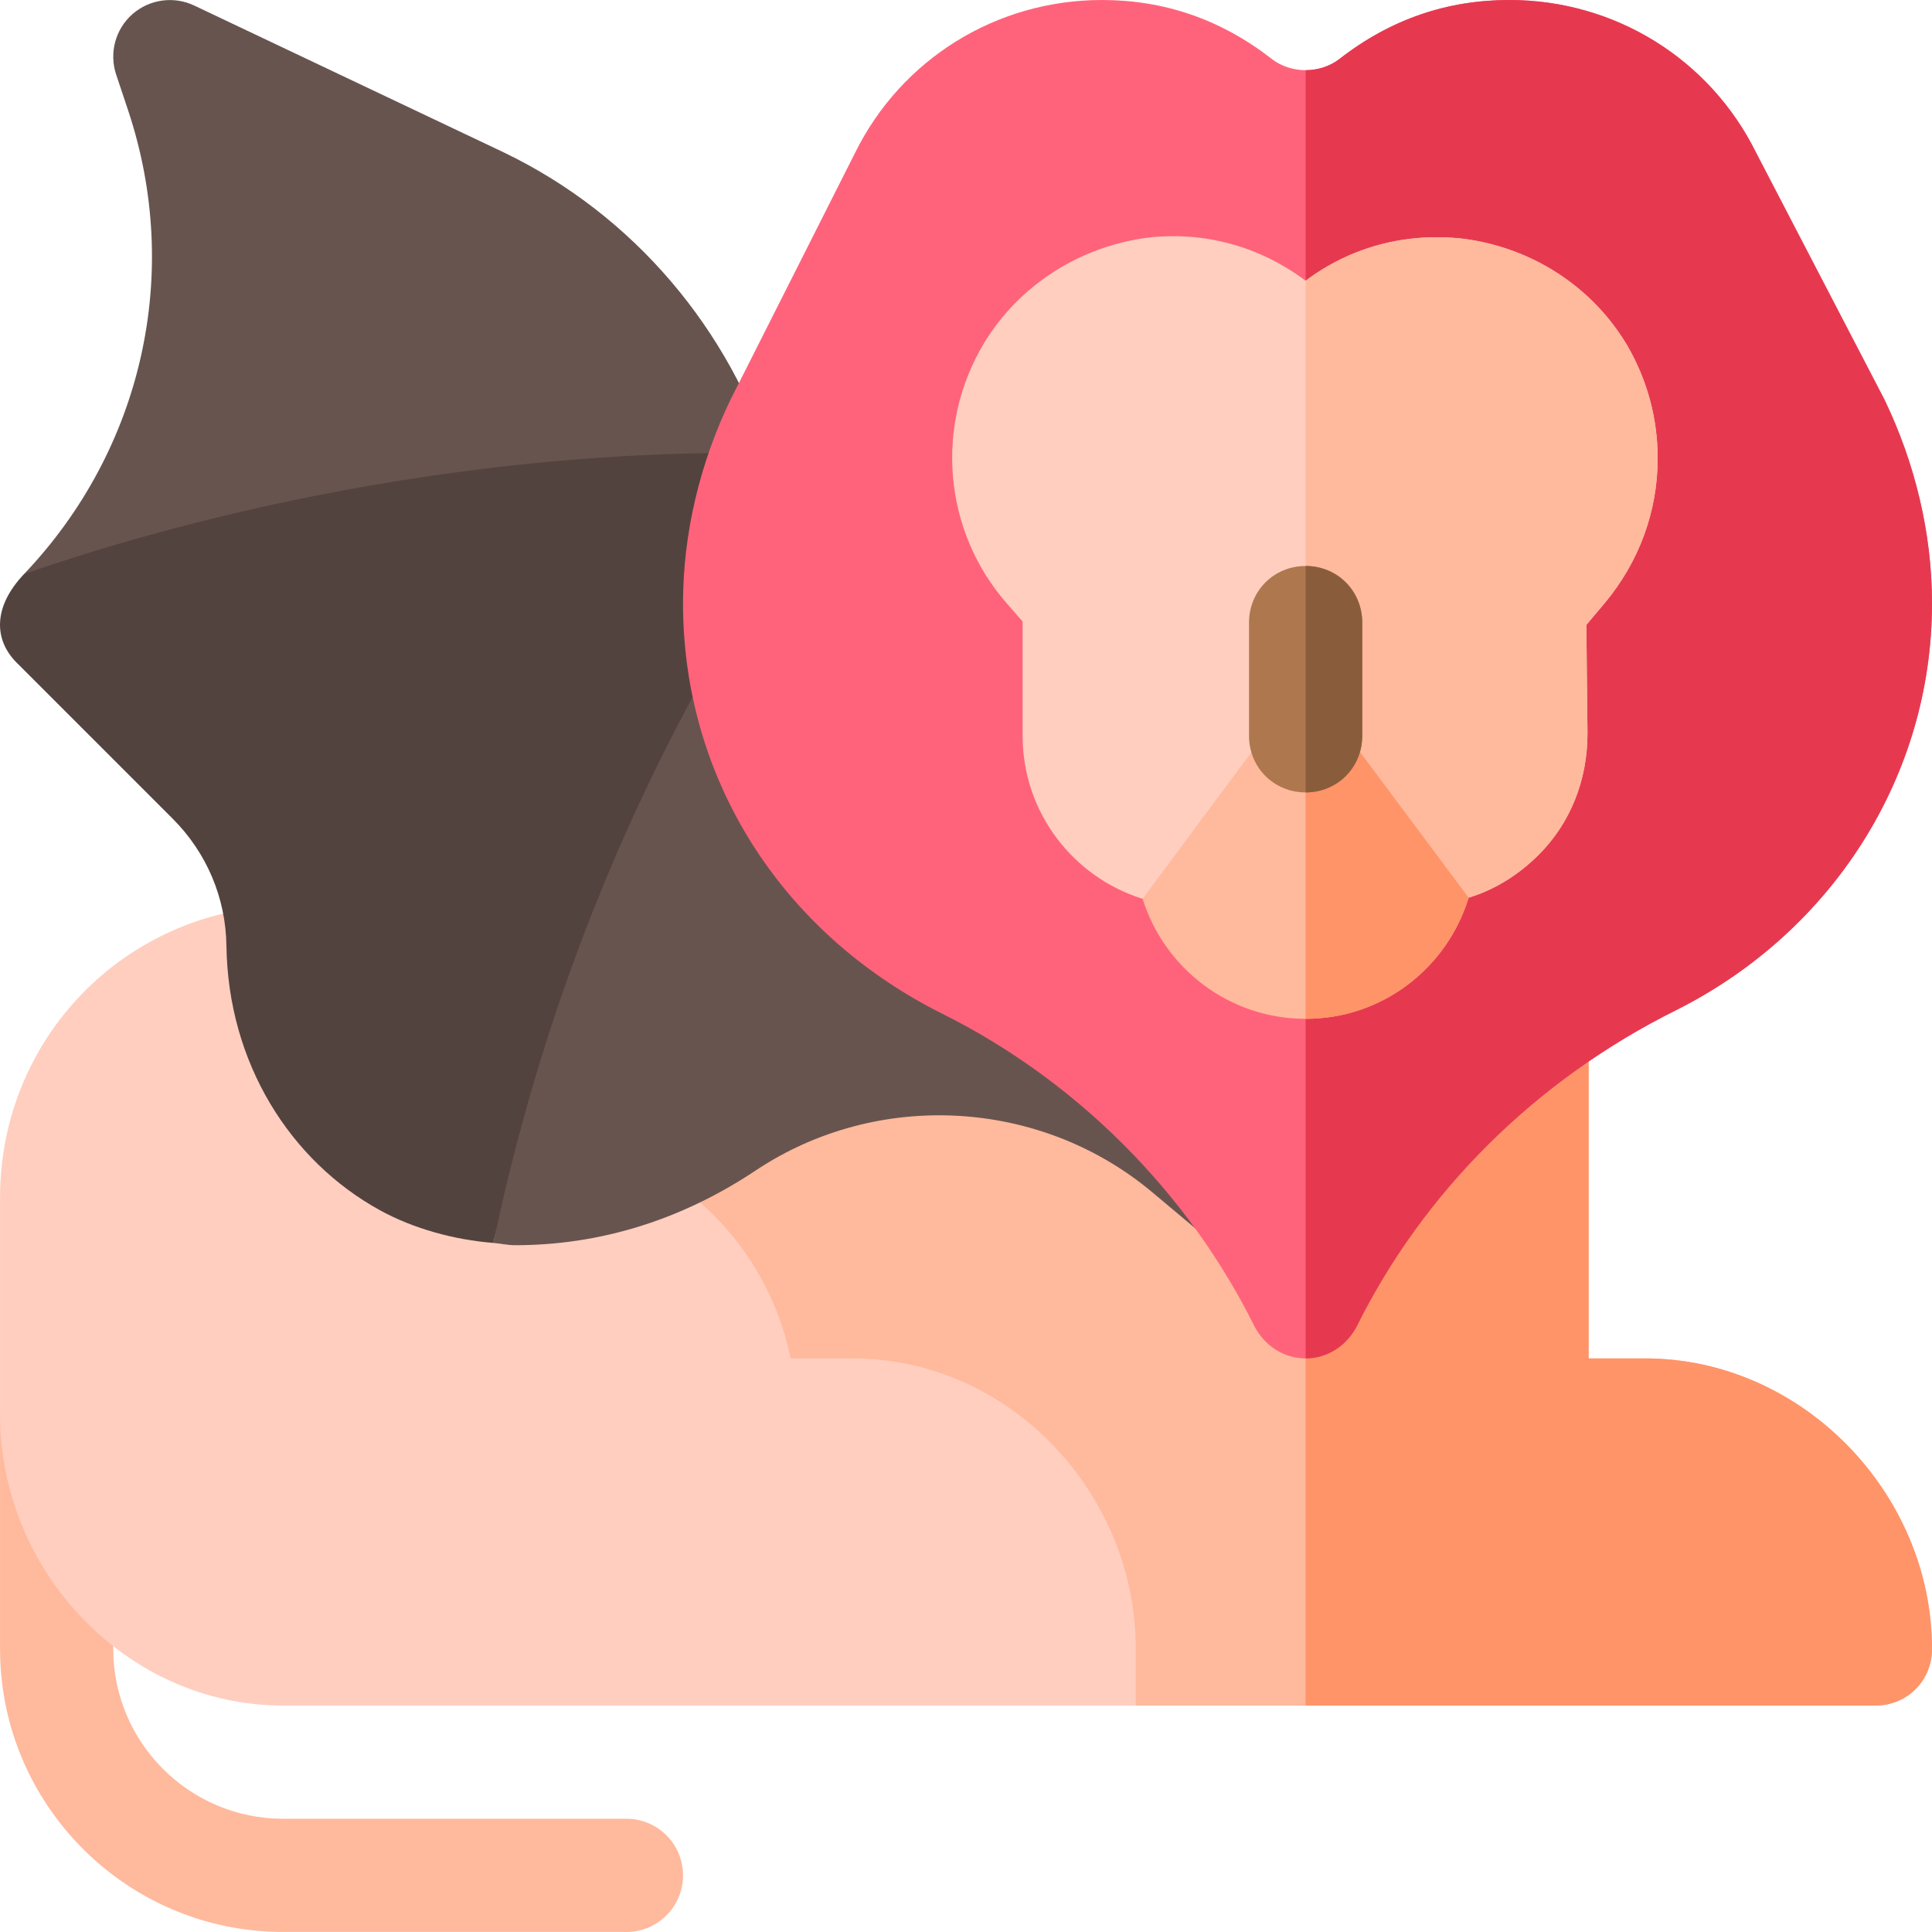 <svg height="512pt" viewBox="0 0 512 512" width="512pt" xmlns="http://www.w3.org/2000/svg"><path d="m166.008 511.988h-91c-41.352 0-74.996-33.645-74.996-74.996v-62c0-8.289 6.707-15 15-15 8.289 0 15 6.711 15 15v62c0 24.812 20.184 44.996 44.996 44.996h91c8.289 0 15 6.711 15 15 0 8.293-6.711 15-15 15zm0 0" fill="#ffb99c"/><path d="m512 436.992c0 8.398-6.598 15-15 15h-195.996l-30-15-164.996-137 30-59.996h284.996v119.996h14.996c41.402 0 76 35.598 76 77zm0 0" fill="#ffb99c"/><path d="m512 436.992c0 8.398-6.598 15-15 15h-150.996v-211.996h75v119.996h14.996c41.402 0 76 35.598 76 77zm0 0" fill="#ff9468"/><path d="m301.004 436.992v15h-225.996c-41.398 0-74.996-35.602-74.996-77v-57.602c0-41.996 32.699-75.895 74.699-77.395h61.297v59.996c36.301 0 66.598 25.801 73.5 60h16.5c41.398 0 74.996 35.598 74.996 77zm0 0" fill="#ffcebf"/><path d="m204.688 123.145c-11.199-35.672-36.633-66.168-71.215-82.773l-81.973-38.891c-5.391-2.578-11.852-1.715-16.406 2.27-4.512 3.973-6.211 10.27-4.32 15.98l3.18 9.523c14.402 43.227 3.758 89.91-27.504 122.793l84.145 17.668zm0 0" fill="#68544f"/><path d="m209.07 141.555c-.281.566-.227 1.227-.582 1.762-18.844 28.266-64.762 58.137-77.715 89.172-13.039 31.266 6.938 63.715-.008 96.902 1.934.156 3.781.602 5.754.602 22.254 0 43.812-6.531 63.723-19.789 32.238-21.488 75.48-19.117 105.156 5.785l12.523 10.504c2.812 2.359 6.227 3.5 9.625 3.5zm0 0" fill="#68544f"/><path d="m204.688 123.145c-2.531-1.855-5.426-3.148-8.68-3.148-103.883 0-185.352 30.988-189.562 32.051-8.621 9.059-7.859 17.734-2.039 23.555 3 3 44.367 44.367 41.363 41.367 9.012 9.008 14.062 20.977 14.238 33.691.43 30.992 16.84 57 40.758 70.109 8.785 4.816 19.539 7.793 29.996 8.621 13.84-66.133 39.902-129.332 77.727-186.074.355-.535.297-1.199.582-1.762-1.043-6.262-2.5-12.402-4.383-18.41zm0 0" fill="#53433f"/><path d="m499.398 105.898-34-65.398c-12.297-24.902-37.496-40.5-65.398-40.5-16.5 0-31.496 5.098-44.996 15.598-2.699 2.102-6 3.004-9 3.004s-6.301-.902-9-3.004c-13.5-10.496-28.5-15.598-45-15.598-27.898 0-53.102 15.598-65.398 40.5l-33 65.398c-8.098 16.797-12.598 35.398-12.598 53.996 0 45.902 25.496 87 68.398 108.602 35.695 17.699 65.398 47.398 83.098 83.098 2.699 5.102 7.801 8.398 13.5 8.398 5.699 0 10.797-3.297 13.5-8.398 17.695-35.699 47.398-65.398 84.898-84 41.098-20.699 67.598-61.797 67.598-107.699 0-18.598-4.5-37.199-12.602-53.996zm0 0" fill="#ff637b"/><path d="m512 159.895c0 45.902-26.5 87-67.598 107.699-37.5 18.602-67.199 48.301-84.898 84-2.703 5.102-7.801 8.398-13.5 8.398v-341.391c3 0 6.301-.902 9-3 13.5-10.5 28.5-15.602 45-15.602 27.898 0 53.098 15.602 65.398 40.5l34 65.398c8.098 16.797 12.598 35.398 12.598 53.996zm0 0" fill="#e63950"/><path d="m439.301 121.496c0-10.496-2.699-20.699-8.098-29.996-9.301-15.602-25.203-25.801-43.199-28.203-15.301-1.797-30 2.102-42 11.102-12.004-9-26.699-13.199-42-11.398-18 2.398-33.902 12.598-43.199 27.898-13.199 21.898-10.801 49.801 6 69l4.199 4.801v30.297c0 20.398 13.5 37.5 31.797 43.199l43.199-28.199 43.199 27.898c6.898-2.098 13.203-6 18.602-11.398 8.398-8.402 12.898-19.797 12.898-32.098l-.301-28.801 4.801-5.699c9.301-11.102 14.102-24.602 14.102-38.402zm0 0" fill="#ffcebf"/><path d="m389.203 237.895-43.199-27.898v-135.598c12-9 26.699-12.898 42-11.102 18 2.402 33.898 12.602 43.199 28.203 5.398 9.297 8.098 19.5 8.098 29.996 0 13.801-4.797 27.301-14.098 38.398l-4.801 5.699.301 28.801c0 12.301-4.5 23.699-12.902 32.102-5.398 5.398-11.699 9.301-18.598 11.398zm0 0" fill="#ffb99c"/><path d="m389.203 237.895c-5.699 18.602-22.801 32.102-43.199 32.102-20.398 0-37.5-13.5-43.199-31.801l43.199-58.199zm0 0" fill="#ffb99c"/><path d="m389.203 237.895c-5.699 18.602-22.801 32.102-43.199 32.102v-90zm0 0" fill="#ff9468"/><path d="m361.004 164.996v30c0 8.398-6.598 15-15 15s-15-6.602-15-15v-30c0-8.402 6.598-15 15-15s15 6.602 15 15zm0 0" fill="#ae774e"/><path d="m361.004 164.996v30c0 8.398-6.598 15-15 15v-60c8.402 0 15 6.602 15 15zm0 0" fill="#895d3c"/></svg>